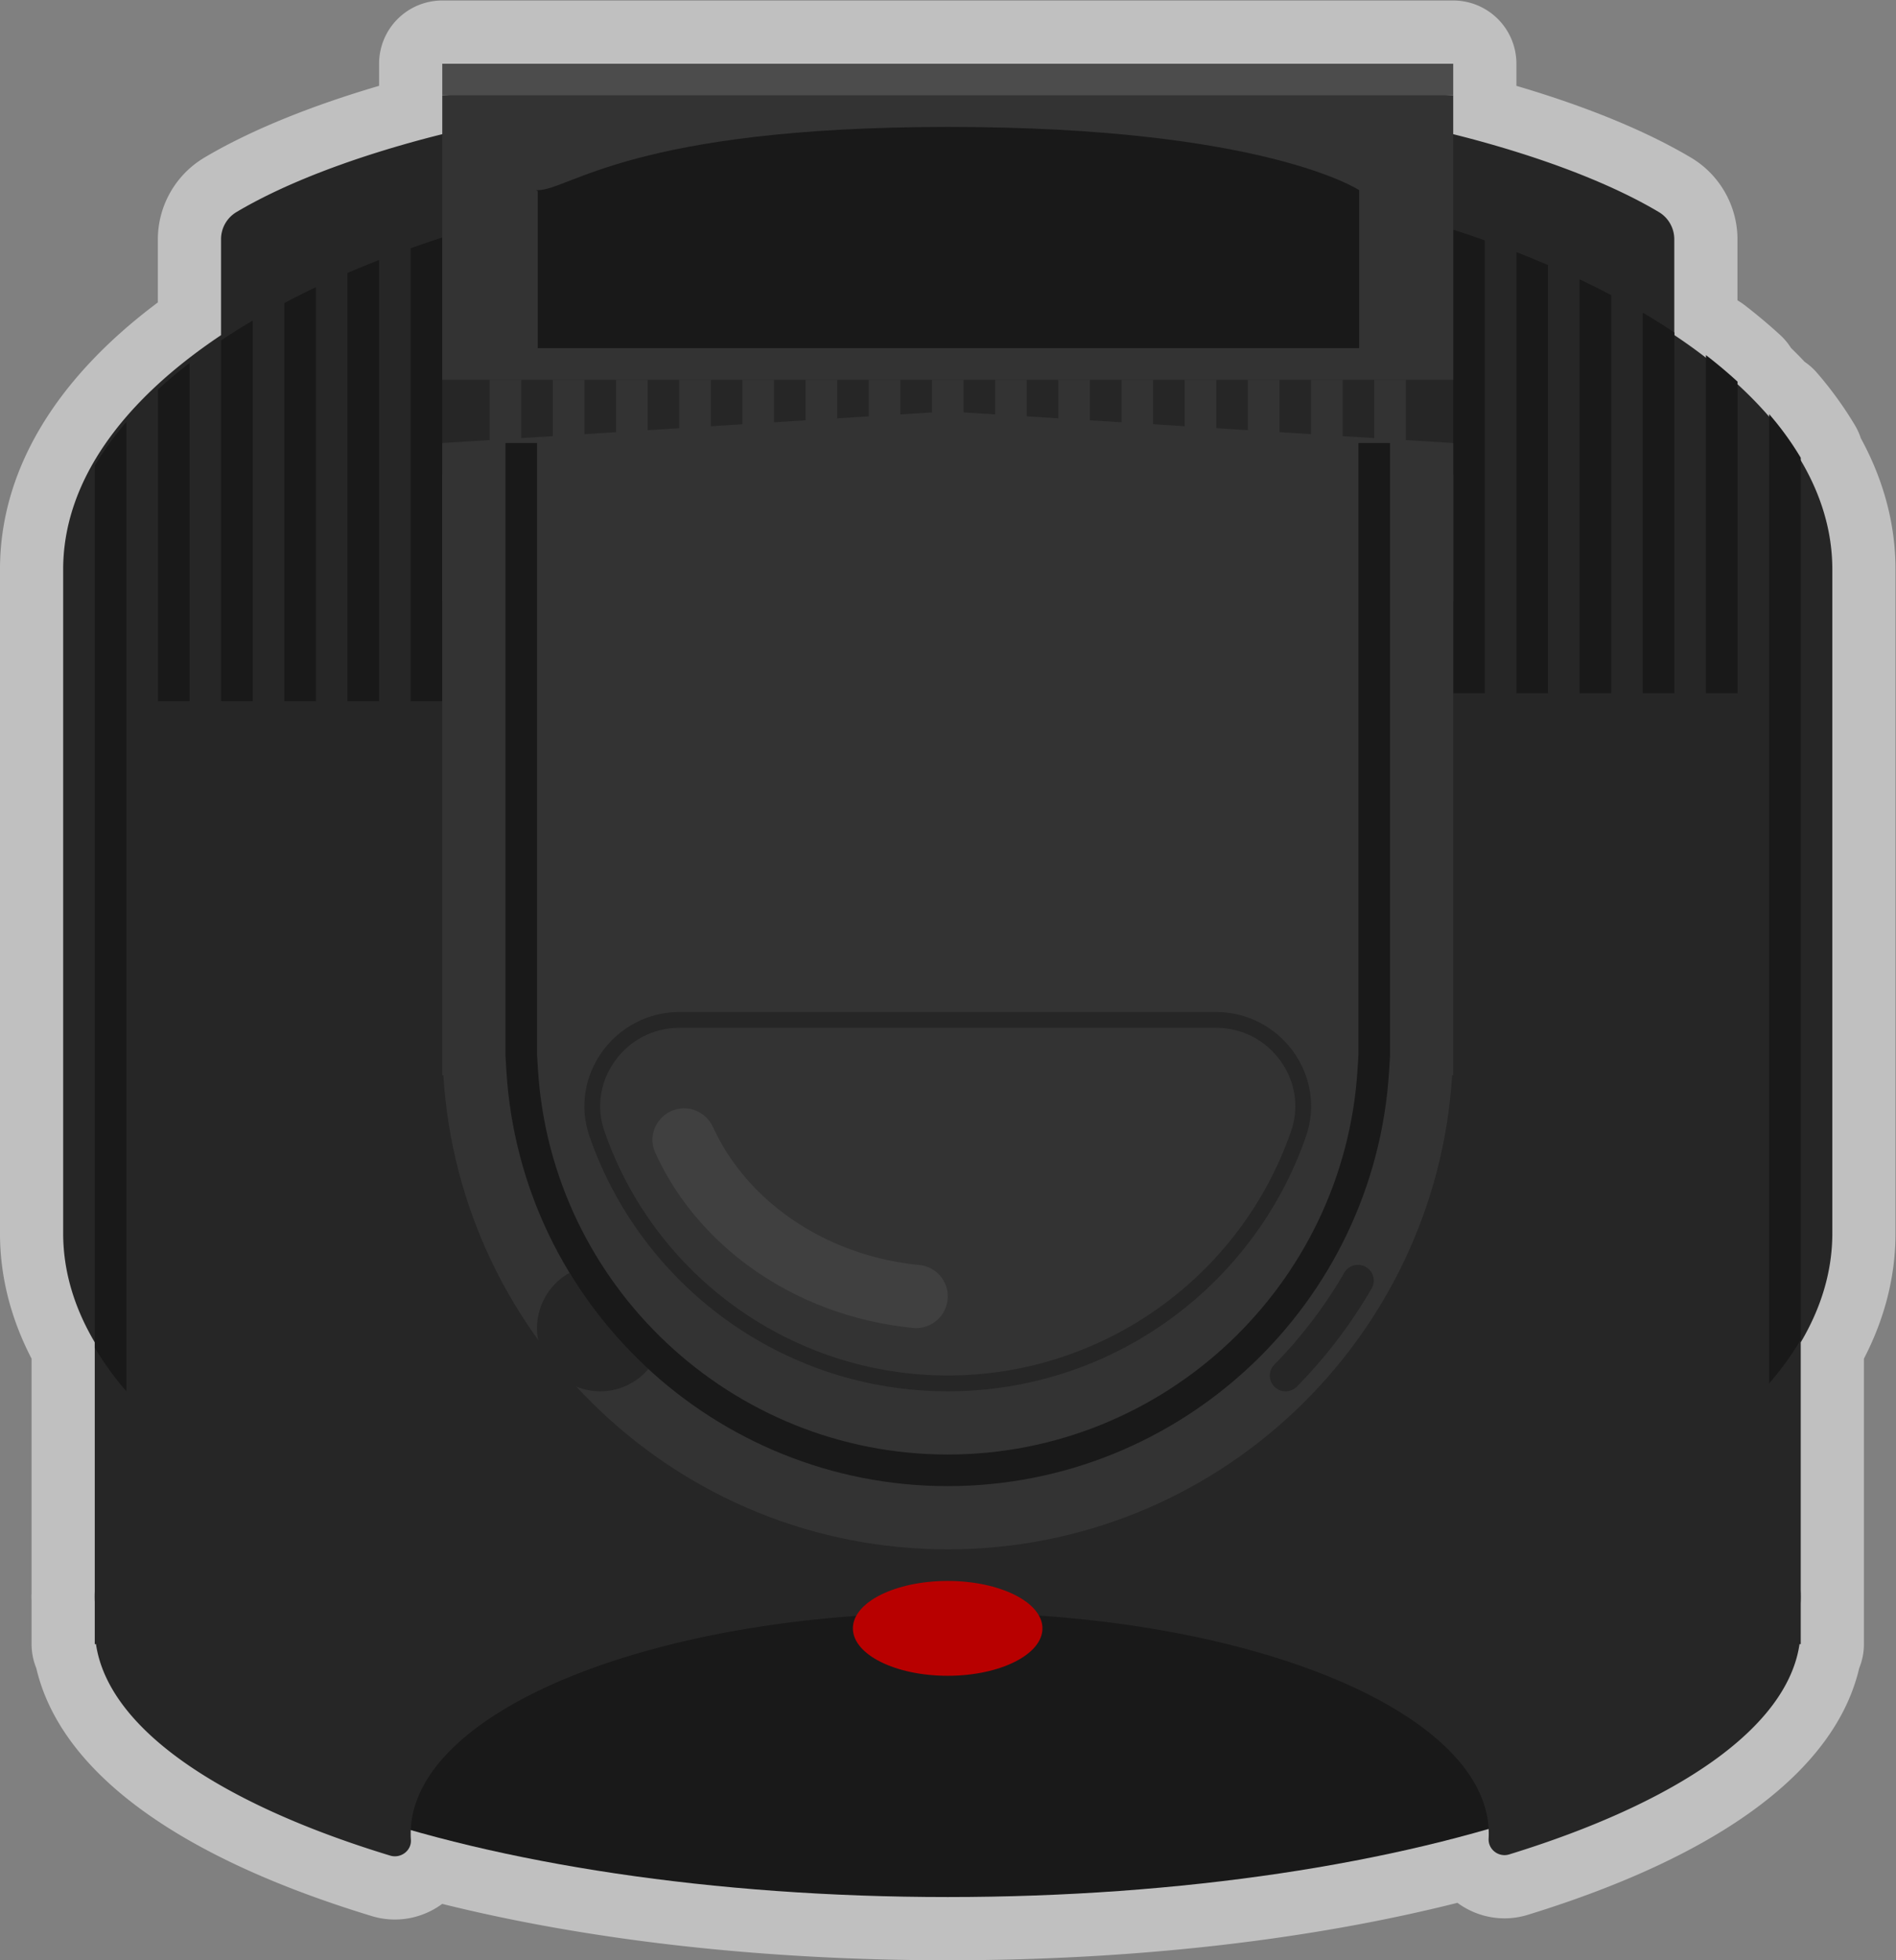 <svg xmlns="http://www.w3.org/2000/svg" xml:space="preserve" width="319.999" height="330.666"><rect width="100%" height="100%" fill="#808080" stroke="none"/><defs><clipPath id="a" clipPathUnits="userSpaceOnUse"><path d="M0 256h256V0H0Z"/></clipPath><clipPath id="b" clipPathUnits="userSpaceOnUse"><path d="M8 252h240V4H8Z"/></clipPath></defs><g clip-path="url(#a)" transform="matrix(1.333 0 0 -1.333 -10.667 336)"><g clip-path="url(#b)" style="opacity:.5"><path d="M0 0a8 8 0 0 1-.722 1.598A46.6 46.6 0 0 1-5.55 8.271a8 8 0 0 1-1.556 1.388 58 58 0 0 1-1.734 1.76 8 8 0 0 1-1.356 1.625 69 69 0 0 1-4.527 3.802 8 8 0 0 1-.894.598v7.726c0 4.218-2.249 8.174-5.869 10.323-6.974 4.142-15.52 7.154-22.12 9.093v2.801a8 8 0 0 1-8 8h-128a8 8 0 0 1-8-8v-2.798c-6.608-1.939-15.165-4.953-22.142-9.095a12.06 12.06 0 0 1-5.87-10.324v-7.991c-13.097-9.788-19.988-21.405-19.988-33.792v-84c0-5.419 1.344-10.747 4-15.87v-29.656a11 11 0 0 1-.012-.474q0-.239.012-.476v-5.524c0-1.05.206-2.077.595-3.029 3.047-13.012 17.671-23.833 42.479-31.379.951-.29 1.935-.437 2.927-.437 2.164 0 4.27.707 5.991 1.979 18.834-4.676 40.803-7.134 63.996-7.134 23.44 0 45.598 2.504 64.546 7.269a10.07 10.07 0 0 1 5.956-1.965c1 0 1.993.15 2.953.446 24.492 7.542 38.937 18.308 41.962 31.223a8 8 0 0 1 .595 3.027v36.13c2.655 5.123 4 10.451 4 15.87v84C4.394-10.931 2.916-5.348 0 0" style="fill:#fff;fill-opacity:1;fill-rule:nonzero;stroke:none" transform="translate(243.606 196.613)"/></g><path d="M0 0c0-20.987-48.354-38-108-38S-216-20.987-216 0s48.353 38 108 38S0 20.987 0 0" style="fill:#191919;fill-opacity:1;fill-rule:nonzero;stroke:none" transform="translate(235.99 50)"/><path d="M0 0c0 11.028-7.4 21.251-20.011 29.665v12.119c0 1.412-.74 2.723-1.954 3.444-11.011 6.539-26.872 10.101-29.621 10.686a4 4 0 0 1-.827.086h-119.175c-.28 0-.551-.028-.825-.086-2.751-.584-18.63-4.146-29.644-10.686a4 4 0 0 1-1.954-3.445V29.65C-216.609 21.239-224 11.021-224 0v-84c0-4.78 1.397-9.409 4-13.806V-136l.153.017c1.562-10.688 15.672-20.207 37.25-26.772 1.33-.405 2.719.619 2.623 2.006q-.026.373-.026.749c0 15.464 30.557 28 68.25 28s68.25-12.536 68.25-28q0-.3-.017-.598c-.078-1.389 1.277-2.416 2.607-2.006 21.3 6.559 35.207 16.015 36.758 26.621L-4-136v38.194C-1.396-93.409 0-88.78 0-84z" style="fill:#262626;fill-opacity:1;fill-rule:nonzero;stroke:none" transform="translate(240 180)"/><path d="M0 0c0-3.313-5.373-6-12-6-6.628 0-12 2.687-12 6s5.372 6 12 6C-5.373 6 0 3.313 0 0" style="fill:#b80000;fill-opacity:1;fill-rule:nonzero;stroke:none" transform="translate(139.99 46)"/><path d="M0 0a130 130 0 0 1-4-1.637v-54.191h4Z" style="fill:#191919;fill-opacity:1;fill-rule:nonzero;stroke:none" transform="translate(56 219.158)"/><path d="M0 0a61 61 0 0 1-4-3.358v-39.437h4Z" style="fill:#191919;fill-opacity:1;fill-rule:nonzero;stroke:none" transform="translate(32 206.125)"/><path d="M0 0a107 107 0 0 1-4-1.997v-50.39h4z" style="fill:#191919;fill-opacity:1;fill-rule:nonzero;stroke:none" transform="translate(48 215.717)"/><path d="M0 0a84 84 0 0 1-4-2.511v-45.657h4Z" style="fill:#191919;fill-opacity:1;fill-rule:nonzero;stroke:none" transform="translate(40 211.499)"/><path d="M0 0a38.4 38.4 0 0 1 4-5.521v122.66a38.6 38.6 0 0 1-4-5.522z" style="fill:#191919;fill-opacity:1;fill-rule:nonzero;stroke:none" transform="translate(20 81.522)"/><path d="M0 0v-57.317h4V1.357A150 150 0 0 1 0 0" style="fill:#191919;fill-opacity:1;fill-rule:nonzero;stroke:none" transform="translate(60 220.648)"/><path d="M0 0a130 130 0 0 0 4-1.637v-54.191H0Z" style="fill:#191919;fill-opacity:1;fill-rule:nonzero;stroke:none" transform="translate(200 220.156)"/><path d="M0 0a61 61 0 0 0 4-3.358v-39.437H0Z" style="fill:#191919;fill-opacity:1;fill-rule:nonzero;stroke:none" transform="translate(224 207.123)"/><path d="M0 0q2.056-.974 4-1.997v-50.39H0Z" style="fill:#191919;fill-opacity:1;fill-rule:nonzero;stroke:none" transform="translate(208 216.715)"/><path d="M0 0a83 83 0 0 0 4-2.511v-45.657H0Z" style="fill:#191919;fill-opacity:1;fill-rule:nonzero;stroke:none" transform="translate(216 212.496)"/><path d="M0 0a38.4 38.4 0 0 0-4-5.521v122.66a38.4 38.4 0 0 0 4-5.521z" style="fill:#191919;fill-opacity:1;fill-rule:nonzero;stroke:none" transform="translate(236 82.519)"/><path d="M0 0v-57.317h-4V1.357Q-1.967.699 0 0" style="fill:#191919;fill-opacity:1;fill-rule:nonzero;stroke:none" transform="translate(196 221.645)"/><path d="m0 0-64 4-64-4v-36H0Z" style="fill:#333;fill-opacity:1;fill-rule:nonzero;stroke:none" transform="translate(192 240)"/><path d="M74 192h-4v12h4zm8 0h-4v12h4zm8 0h-4v12h4zm8 0h-4v12h4zm8 0h-4v12h4zm8 0h-4v12h4zm8 0h-4v12h4zm8 0h-4v12h4zm8 0h-4v12h4zm8 0h-4v12h4zm8 0h-4v12h4zm8 0h-4v12h4zm8 0h-4v12h4zm8 0h-4v12h4zm8 0h-4v12h4z" style="fill:#333;fill-opacity:1;fill-rule:nonzero;stroke:none"/><path d="m0 0 64 4 64-4v-20H0Z" style="fill:#333;fill-opacity:1;fill-rule:nonzero;stroke:none" transform="translate(64 196)"/><path d="M0 0v-76h.137C2.204-109.481 29.999-136 64-136s61.796 26.519 63.863 60H128V0Z" style="fill:#333;fill-opacity:1;fill-rule:nonzero;stroke:none" transform="translate(64 192)"/><path d="M0 0a7.99 7.99 0 0 1-4.12-6.993 8 8 0 0 1 8-8 7.98 7.98 0 0 1 6.098 2.828A56.3 56.3 0 0 0 0 0" style="fill:#262626;fill-opacity:1;fill-rule:nonzero;stroke:none" transform="translate(80.12 90.993)"/><path d="M0 0v-77.411l-.114-1.85C-1.801-106.591-24.592-128-52-128s-50.199 21.409-51.886 48.739l-.114 1.85V0h-4v-77.535l.122-1.972C-106.061-108.942-81.517-132-52-132S2.062-108.942 3.878-79.507L4-77.535V0Z" style="fill:#191919;fill-opacity:1;fill-rule:nonzero;stroke:none" transform="translate(180 196)"/><path d="M0 0a58.3 58.3 0 0 0-8.854-11.627C-10.087-12.883-9.194-15-7.435-15h.008c.536 0 1.053.211 1.429.593A62.3 62.3 0 0 1 3.469-1.98C4.234-.658 3.263 1 1.735 1h-.019C1.005 1 .356.615 0 0" style="fill:#262626;fill-opacity:1;fill-rule:nonzero;stroke:none" transform="translate(178.203 91)"/><path d="M0 0h-67.914c-8.172 0-14.079-8.033-11.399-15.753C-72.793-34.524-54.949-48-33.957-48S4.879-34.524 11.398-15.753C14.079-8.033 8.172 0 0 0m0-2c3.302 0 6.296-1.548 8.216-4.246 1.864-2.622 2.336-5.848 1.293-8.851C3.09-33.581-14.378-46-33.957-46s-37.047 12.419-43.466 30.903c-1.043 3.003-.571 6.229 1.294 8.851C-74.21-3.548-71.215-2-67.914-2z" style="fill:#262626;fill-opacity:1;fill-rule:nonzero;stroke:none" transform="translate(161.957 124)"/><path d="M0 0c-11.876 1.164-21.804 8.041-26.111 17.406-.667 1.452-2.075 2.419-3.672 2.419-2.878 0-4.859-2.971-3.671-5.592C-28.024 2.255-15.637-6.502-.808-7.96a4.006 4.006 0 0 1 4.392 3.986v.005A3.98 3.98 0 0 1 0 0" style="fill:#404040;fill-opacity:1;fill-rule:nonzero;stroke:none" transform="translate(124.415 91.98)"/><path d="M0 0h104v20s-12 8-52 8-48-8-52-8c-.276 0-.257-.039 0-.11Z" style="fill:#191919;fill-opacity:1;fill-rule:nonzero;stroke:none" transform="translate(76.089 208)"/><path d="M192 240H64v4h128z" style="fill:#4c4c4c;fill-opacity:1;fill-rule:nonzero;stroke:none"/></g></svg>